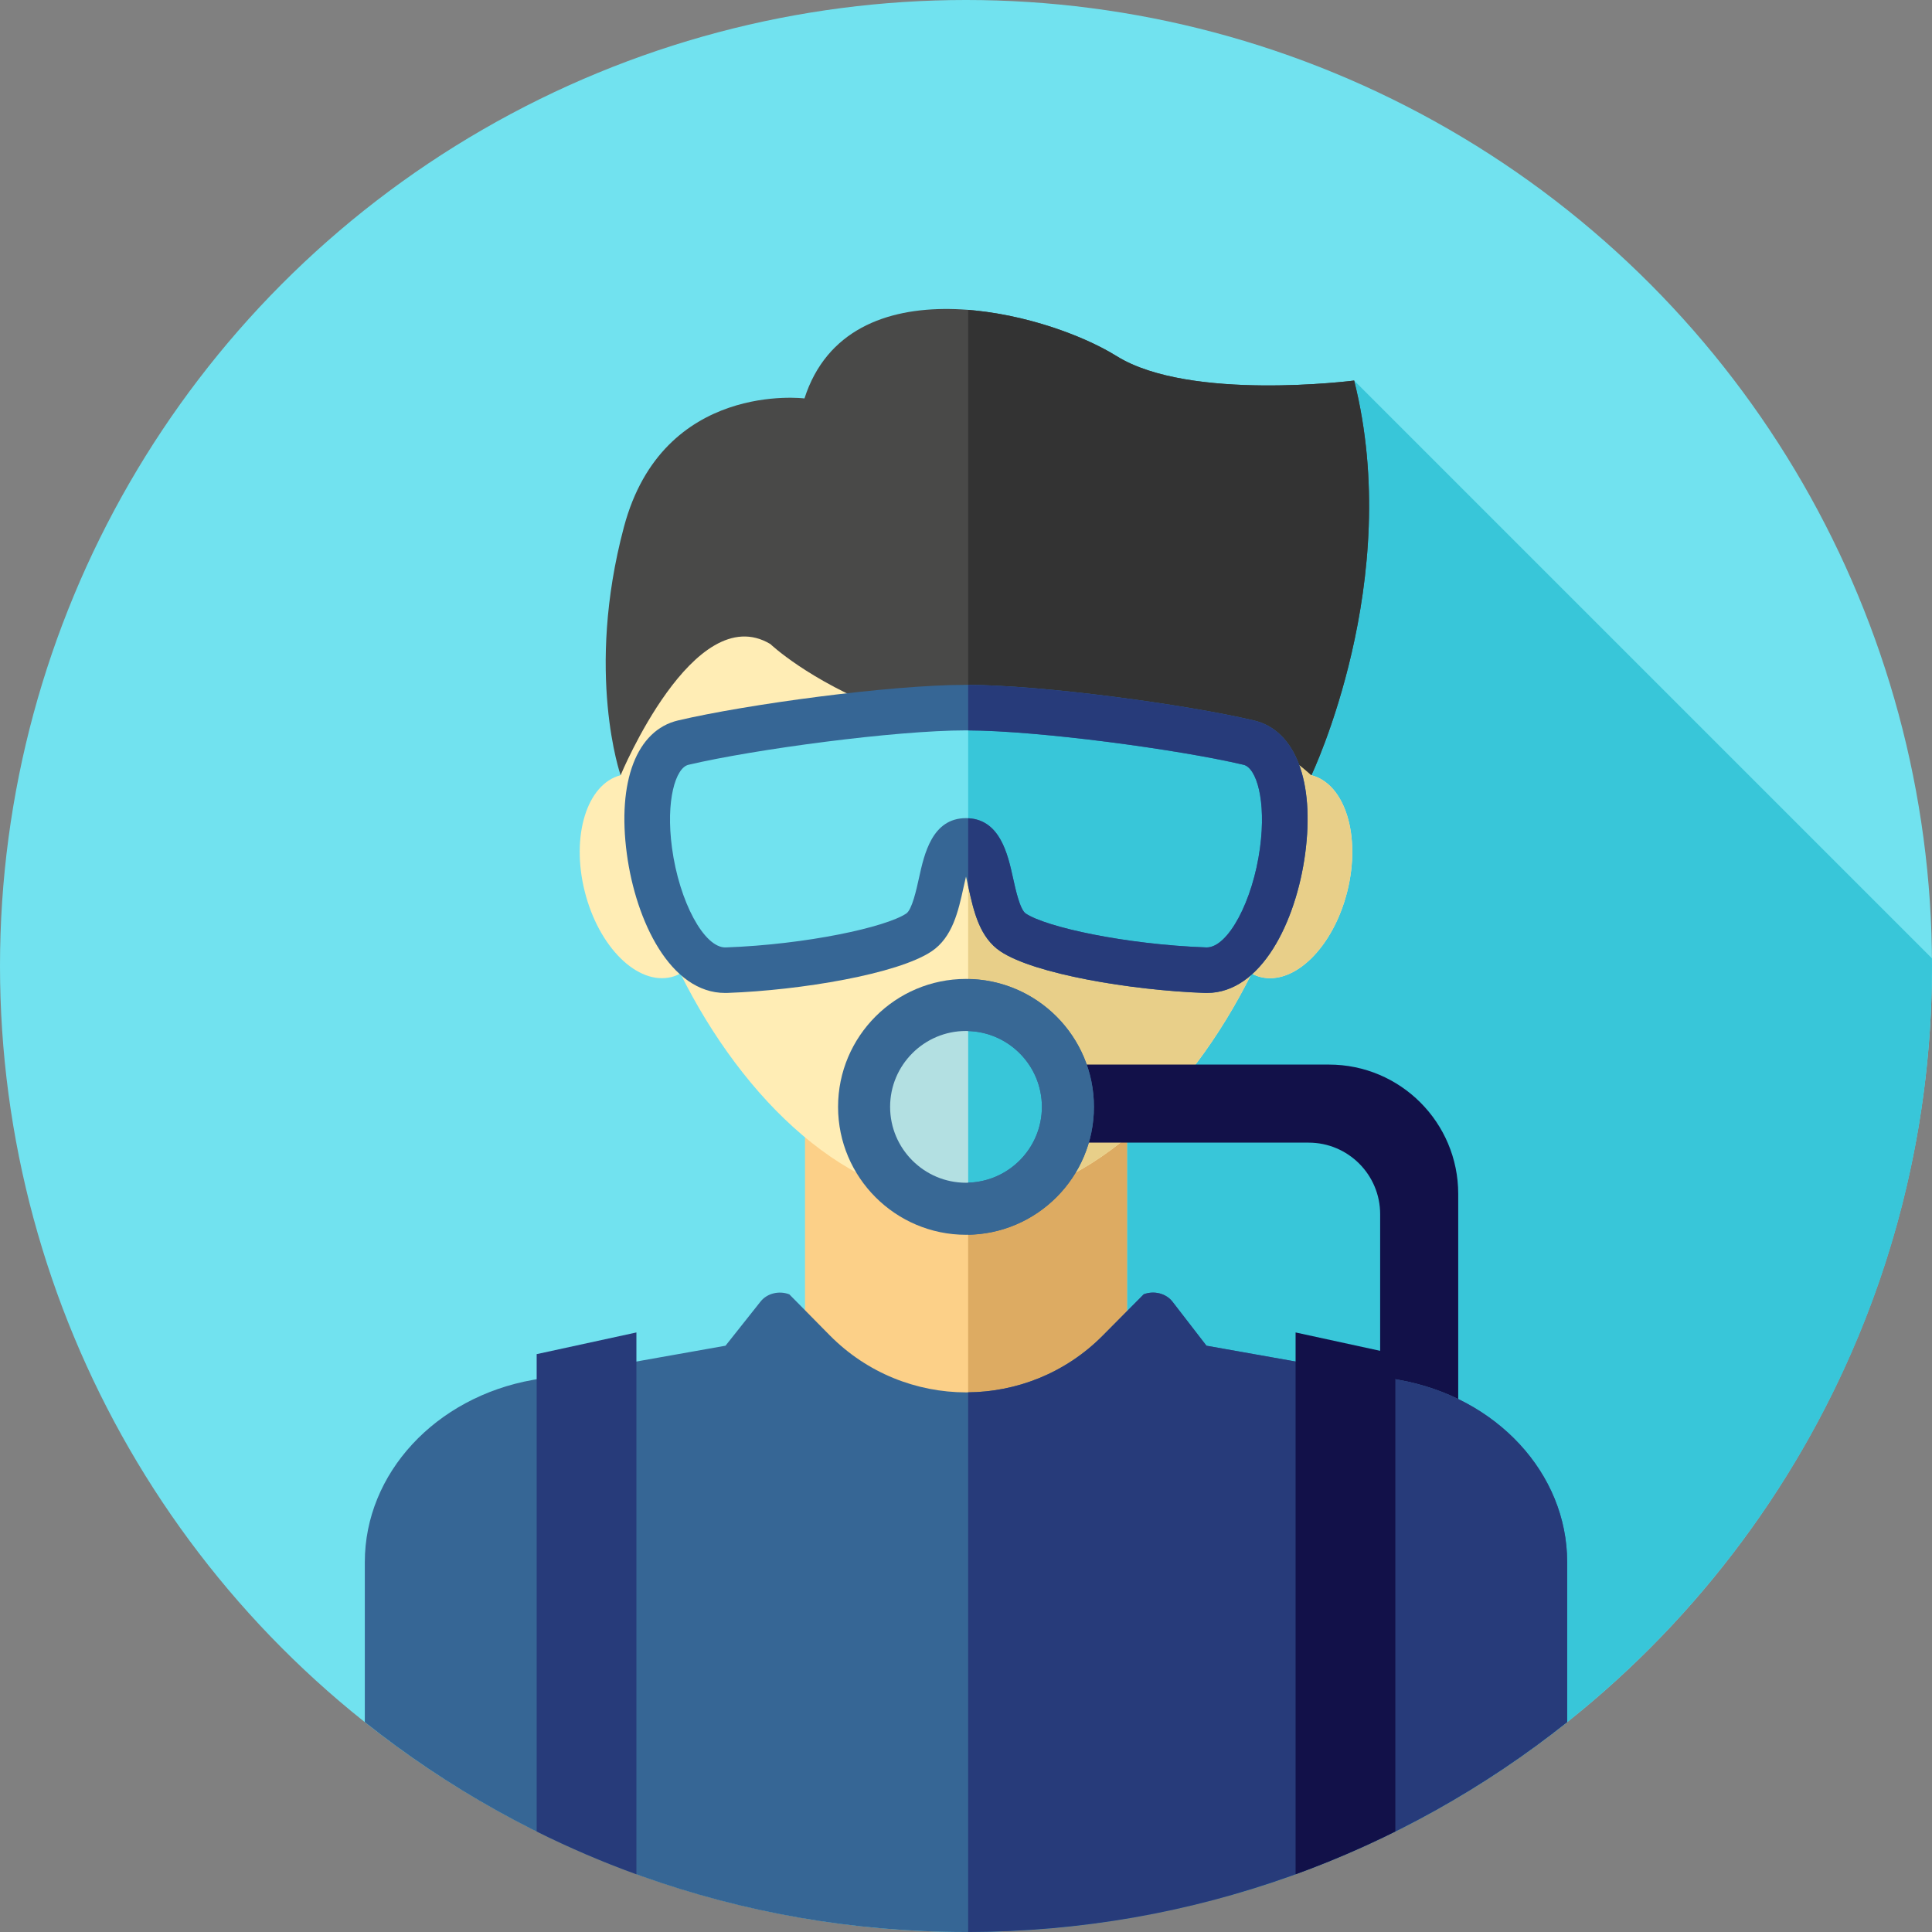 <?xml version="1.0" encoding="iso-8859-1"?>
<!-- Generator: Adobe Illustrator 19.0.0, SVG Export Plug-In . SVG Version: 6.00 Build 0)  -->
<svg version="1.1" id="Layer_1" xmlns="http://www.w3.org/2000/svg" xmlns:xlink="http://www.w3.org/1999/xlink" x="0px" y="0px"
	 viewBox="0 0 512 512" style="enable-background:new 0 0 512 512;" xml:space="preserve">
<rect x="0" y="0" width="512" height="512" fill="#808080" stroke="none"/>
<circle style="fill:#71E2EF;" cx="256" cy="256" r="256"/>
<path style="fill:#38C6D9;" d="M204.571,380.983L325.92,502.332C433.317,471.907,512,373.143,512,256
	c0-0.681-0.021-1.358-0.026-2.038L358.86,100.848L204.571,380.983z"/>
<rect x="213.333" y="292.219" style="fill:#FCD088;" width="85.333" height="104.296"/>
<rect x="256.569" y="292.219" style="fill:#DDAB62;" width="42.091" height="104.296"/>
<path style="fill:#FFEDB5;" d="M347.529,205.44c0.459-4.244,0.698-8.428,0.698-12.509c0-53.974-41.293-97.728-92.229-97.728
	s-92.227,43.753-92.227,97.728c0,4.08,0.24,8.264,0.698,12.509c-8.945,2.326-13.202,16.087-9.506,30.817
	c3.708,14.776,14.014,24.921,23.018,22.661c0.821-0.205,1.586-0.538,2.326-0.927c16.667,33.452,44.351,60.594,75.693,60.594
	s59.027-27.139,75.693-60.594c0.74,0.39,1.505,0.722,2.326,0.927c9.004,2.26,19.309-7.885,23.018-22.661
	C360.732,221.527,356.476,207.763,347.529,205.44z"/>
<path style="fill:#E8CF89;" d="M347.529,205.44c0.459-4.244,0.698-8.428,0.698-12.509c0-53.769-40.982-97.383-91.653-97.713v223.349
	c31.104-0.331,58.554-27.331,75.117-60.576c0.74,0.39,1.505,0.721,2.326,0.927c9.004,2.26,19.309-7.885,23.018-22.661
	C360.732,221.527,356.476,207.763,347.529,205.44z"/>
<path style="fill:#494948;" d="M204.14,170.667c0,0,40.081,38.357,121.966,24.566c0,0,7.94-1.998,21.425,10.207
	c0,0,24.691-51.581,11.331-104.591c0,0-43.529,5.603-62.923-6.465c-19.394-12.067-71.111-24.997-82.747,11.205
	c0,0-37.495-4.741-47.838,34.047c-10.343,38.788-0.883,65.803-0.883,65.803S183.884,158.599,204.14,170.667z"/>
<path style="fill:#333333;" d="M358.86,100.848c0,0-43.529,5.603-62.923-6.465c-8.754-5.448-24.095-11.054-39.362-12.254v112.547
	c18.313,3.881,41.463,5.282,69.53,0.555c0,0,7.94-1.998,21.425,10.207C347.529,205.44,372.221,153.859,358.86,100.848z"/>
<path style="fill:#121149;" d="M386.443,394.178h-20.687v-72.404c0-10.473-8.49-18.963-18.963-18.963h-72.404v-20.687h77.791
	c18.923,0,34.263,15.339,34.263,34.263V394.178z"/>
<circle style="fill:#B3E0E2;" cx="256" cy="293.323" r="27.008"/>
<path style="fill:#38C6D9;" d="M283.008,293.329c0-14.722-11.785-26.669-26.433-26.979v53.958
	C271.224,319.998,283.008,308.052,283.008,293.329z"/>
<g>
	<path style="fill:#386895;" d="M256,327.232c-18.696,0-33.904-15.208-33.904-33.902c0-18.696,15.208-33.904,33.904-33.904
		s33.904,15.208,33.904,33.904C289.904,312.023,274.696,327.232,256,327.232z M256,273.217c-11.092,0-20.113,9.021-20.113,20.113
		c0,11.09,9.021,20.111,20.113,20.111c11.092,0,20.113-9.021,20.113-20.111C276.113,282.24,267.092,273.217,256,273.217z"/>
	<path style="fill:#386895;" d="M289.904,293.329c0-18.501-14.9-33.563-33.328-33.875v13.791
		c10.824,0.309,19.537,9.187,19.537,20.083c0,10.895-8.714,19.773-19.537,20.082v13.791
		C275.003,326.892,289.904,311.829,289.904,293.329z"/>
</g>
<path style="fill:#366695;" d="M370.691,365.671l-50.964-9.044l-9.007-11.666c-1.686-2.184-4.875-3.007-7.618-1.965l-10.84,10.931
	c-19.961,20.128-52.515,20.083-72.42-0.102l-10.662-10.812c-2.722-1.053-5.904-0.262-7.613,1.893l-9.295,11.719l-50.964,9.044
	c-25.948,4.605-44.627,24.819-44.627,48.3v42.408C140.404,491.187,195.768,512,256,512s115.595-20.813,159.318-55.622V413.97
	C415.318,390.491,396.64,370.276,370.691,365.671z"/>
<path style="fill:#273B7A;" d="M415.318,413.97c0-23.48-18.679-43.696-44.627-48.3l-50.964-9.044l-9.007-11.666
	c-1.686-2.184-4.875-3.006-7.618-1.965l-10.84,10.931c-9.842,9.925-22.745,14.934-35.687,15.055v143.012
	c60.007-0.133,115.159-20.916,158.742-55.615L415.318,413.97L415.318,413.97z"/>
<path style="fill:#121149;" d="M343.345,496.704c9.063-3.289,17.88-7.085,26.433-11.336V358.859l-26.433-5.746V496.704
	L343.345,496.704z"/>
<path style="fill:#273B7A;" d="M142.222,485.369c8.552,4.251,17.37,8.045,26.433,11.335V353.113l-26.433,5.747V485.369z"/>
<path style="fill:#71E2EF;" d="M256,222.848c7.851,0,4.996,19.27,12.49,24.266c7.494,4.996,31.311,9.278,50.938,9.992
	c19.627,0.714,29.708-56.023,11.509-60.306s-56.058-9.278-74.935-9.278s-56.737,4.996-74.935,9.278
	c-18.199,4.282-8.118,61.019,11.509,60.306c19.627-0.714,43.444-4.996,50.938-9.992C251.004,242.117,248.149,222.848,256,222.848z"
	/>
<path style="fill:#38C6D9;" d="M330.936,196.799c-18.02-4.239-55.303-9.176-74.361-9.273v35.368
	c7.132,0.936,4.611,19.351,11.914,24.219c7.494,4.996,31.311,9.278,50.938,9.992C339.053,257.817,349.134,201.082,330.936,196.799z"
	/>
<path style="fill:#366695;" d="M319.817,263.146c-0.202,0-0.403-0.003-0.609-0.01c-19.53-0.71-45.092-5.02-54.065-11.002
	c-5.58-3.718-7.118-10.718-8.473-16.893c-0.193-0.879-0.422-1.919-0.671-2.931c-0.248,1.012-0.476,2.051-0.671,2.931
	c-1.355,6.175-2.893,13.174-8.473,16.893c-8.973,5.982-34.535,10.292-54.065,11.002c-0.203,0.007-0.407,0.01-0.609,0.01
	c-14.495,0-23.657-18.973-26.059-36.842c-2.589-19.244,2.607-32.799,13.557-35.376c18.165-4.274,56.258-9.438,76.319-9.438
	s58.152,5.163,76.319,9.438c10.952,2.577,16.146,16.132,13.557,35.376C343.473,244.171,334.31,263.144,319.817,263.146z
	 M256,216.816c8.978,0,11.071,9.53,12.457,15.838c0.691,3.15,1.848,8.421,3.381,9.442c5.435,3.624,26.407,8.204,47.809,8.982
	c0.047,0.002,0.095,0.003,0.141,0.003c5.653,0,12.226-12.241,14.127-26.383c1.691-12.571-0.948-21.22-4.361-22.021
	c-17.439-4.105-54.805-9.118-73.554-9.118s-56.115,5.013-73.554,9.118c-3.413,0.803-6.054,9.45-4.361,22.021
	c1.919,14.26,8.545,26.584,14.269,26.379c21.402-0.777,42.374-5.358,47.809-8.982c1.533-1.021,2.689-6.291,3.381-9.442
	C244.929,226.345,247.022,216.816,256,216.816z"/>
<path style="fill:#273B7A;" d="M332.319,190.926c-17.996-4.236-55.539-9.338-75.743-9.433v12.067
	c18.925,0.098,55.713,5.049,72.978,9.113c3.413,0.803,6.054,9.45,4.361,22.021c-1.903,14.141-8.475,26.383-14.127,26.383
	c-0.047,0-0.095-0.002-0.141-0.003c-21.402-0.777-42.374-5.358-47.809-8.982c-1.533-1.021-2.689-6.291-3.381-9.442
	c-1.355-6.165-3.403-15.386-11.881-15.798v17.961c0.031,0.14,0.065,0.295,0.095,0.426c1.355,6.175,2.893,13.174,8.473,16.893
	c8.973,5.982,34.535,10.292,54.065,11.002c0.203,0.007,0.405,0.01,0.609,0.01c14.493-0.002,23.657-18.975,26.059-36.842
	C348.465,207.058,343.269,193.503,332.319,190.926z"/>
<g>
</g>
<g>
</g>
<g>
</g>
<g>
</g>
<g>
</g>
<g>
</g>
<g>
</g>
<g>
</g>
<g>
</g>
<g>
</g>
<g>
</g>
<g>
</g>
<g>
</g>
<g>
</g>
<g>
</g>
</svg>
